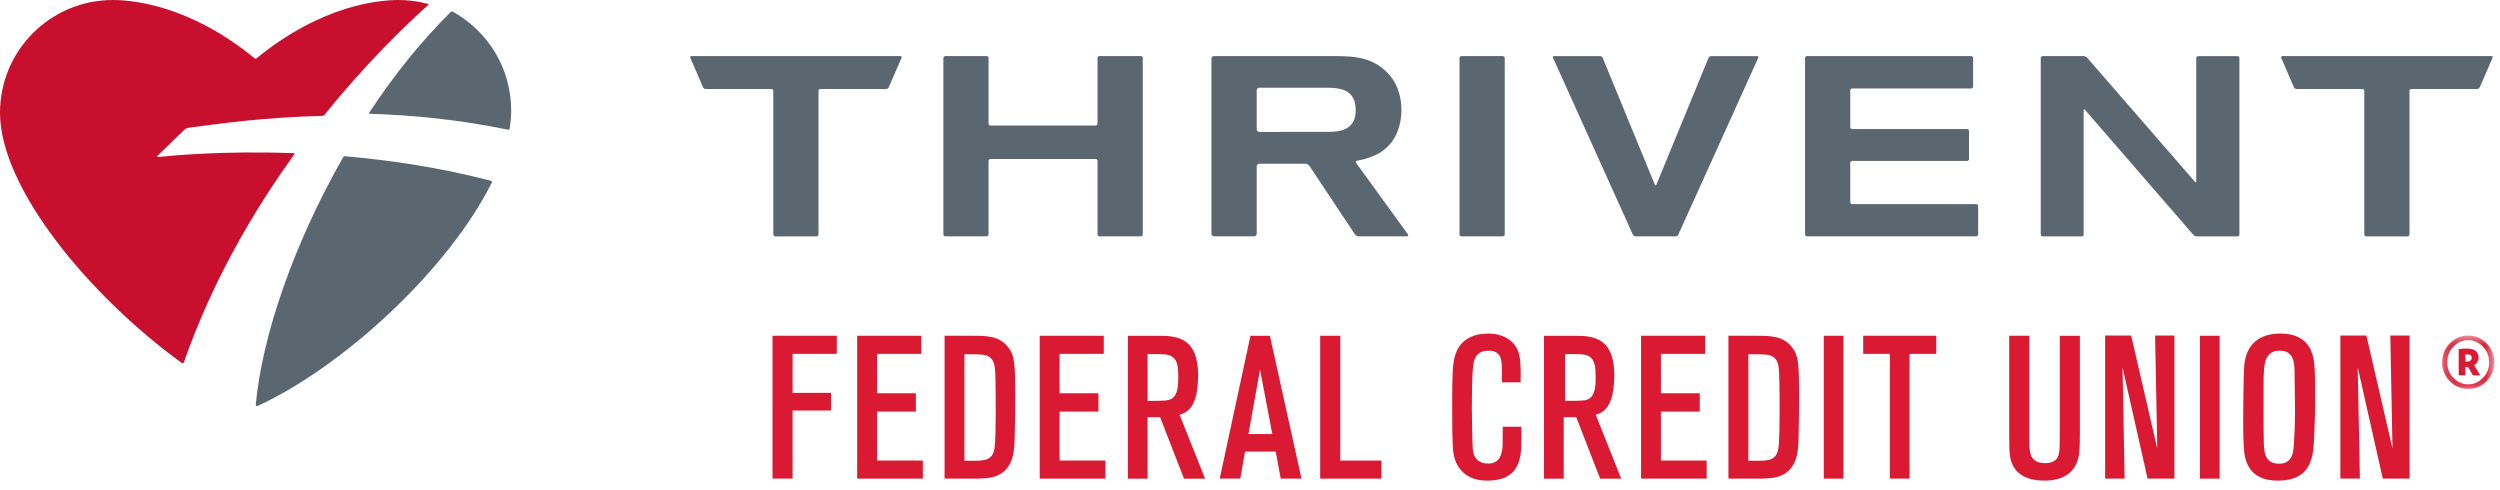 <?xml version="1.0" encoding="UTF-8"?>
<svg width="250px" height="49px" viewBox="0 0 250 49" version="1.1" xmlns="http://www.w3.org/2000/svg" xmlns:xlink="http://www.w3.org/1999/xlink">
    <!-- Generator: Sketch 53.2 (72643) - https://sketchapp.com -->
    <title>thrivent_CU_logo</title>
    <desc>Created with Sketch.</desc>
    <defs>
        <polygon id="path-1" points="0.203 0.495 5.434 0.495 5.434 5.831 0.203 5.831"></polygon>
    </defs>
    <g id="Page-1" stroke="none" stroke-width="1" fill="none" fill-rule="evenodd">
        <g id="D1-mobile" transform="translate(-63, -758)">
            <g id="thrivent_CU_logo" transform="translate(63, 758)">
                <g id="Group-64">
                    <g id="Group-3" transform="translate(244, 33.065)">
                        <mask id="mask-2" fill="white">
                            <use xlink:href="#path-1"></use>
                        </mask>
                        <g id="Clip-2"></g>
                        <path d="M4.756,4.025 C4.651,4.286 4.497,4.519 4.303,4.718 C4.109,4.919 3.886,5.078 3.639,5.193 C3.386,5.312 3.115,5.37 2.82,5.37 C2.531,5.37 2.263,5.312 2.009,5.193 C1.75,5.078 1.528,4.919 1.335,4.718 C1.141,4.519 0.988,4.286 0.88,4.025 C0.774,3.755 0.721,3.474 0.721,3.168 C0.721,2.861 0.774,2.572 0.88,2.302 C0.99,2.033 1.141,1.798 1.335,1.599 C1.528,1.399 1.752,1.242 2.009,1.123 C2.264,1.007 2.531,0.948 2.82,0.948 C3.115,0.948 3.388,1.007 3.639,1.123 C3.889,1.242 4.107,1.398 4.303,1.599 C4.5,1.8 4.652,2.033 4.756,2.302 C4.864,2.571 4.918,2.861 4.918,3.168 C4.918,3.474 4.864,3.755 4.756,4.025 M5.229,2.131 C5.09,1.804 4.902,1.517 4.671,1.273 C4.436,1.03 4.16,0.837 3.844,0.701 C3.526,0.564 3.186,0.495 2.82,0.495 C2.45,0.495 2.111,0.564 1.794,0.701 C1.48,0.836 1.202,1.028 0.969,1.273 C0.735,1.518 0.548,1.805 0.411,2.131 C0.274,2.455 0.203,2.807 0.203,3.171 C0.203,3.535 0.274,3.88 0.411,4.202 C0.548,4.521 0.735,4.806 0.969,5.049 C1.2,5.296 1.478,5.485 1.794,5.622 C2.111,5.76 2.45,5.829 2.82,5.829 L2.82,5.831 C3.186,5.831 3.526,5.758 3.844,5.617 C4.16,5.475 4.436,5.282 4.671,5.043 C4.902,4.802 5.09,4.521 5.229,4.202 C5.365,3.881 5.434,3.537 5.434,3.171 C5.434,2.805 5.364,2.455 5.229,2.131" id="Fill-1" fill="#DA1A32" mask="url(#mask-2)"></path>
                    </g>
                    <path d="M247.048,36.056 C246.966,36.124 246.852,36.156 246.71,36.156 C246.638,36.156 246.578,36.151 246.528,36.138 L246.528,36.14 L246.528,35.453 C246.577,35.444 246.649,35.436 246.742,35.436 C247.024,35.436 247.168,35.55 247.168,35.774 C247.168,35.897 247.129,35.992 247.048,36.056 M247.738,36.193 C247.82,36.054 247.859,35.909 247.859,35.755 C247.859,35.493 247.768,35.275 247.585,35.105 C247.4,34.939 247.097,34.857 246.68,34.857 C246.373,34.857 246.106,34.872 245.869,34.903 L245.871,34.903 L245.871,37.532 L246.53,37.532 L246.53,36.692 L246.821,36.692 L247.279,37.532 L248.029,37.532 L247.404,36.522 C247.543,36.441 247.655,36.332 247.738,36.193" id="Fill-4" fill="#DA1A32"></path>
                    <path d="M247.981,8.72 L249.253,5.782 C249.299,5.688 249.246,5.609 249.142,5.609 L228.243,5.609 C228.136,5.609 228.085,5.688 228.129,5.782 L228.124,5.782 L229.388,8.72 C229.433,8.818 229.55,8.897 229.658,8.897 L236.242,8.897 C236.343,8.897 236.43,8.986 236.43,9.091 L236.43,23.443 C236.43,23.551 236.52,23.637 236.625,23.637 L240.756,23.637 C240.863,23.637 240.951,23.55 240.951,23.443 L240.951,9.091 C240.951,8.984 241.037,8.897 241.141,8.897 L247.711,8.897 C247.817,8.897 247.937,8.818 247.981,8.72" id="Fill-6" fill="#5B6770"></path>
                    <path d="M98.665,23.635 C98.765,23.635 98.855,23.548 98.855,23.441 L98.855,16.09 C98.855,15.985 98.94,15.899 99.046,15.899 L109.561,15.899 C109.667,15.899 109.755,15.985 109.755,16.09 L109.755,23.441 C109.755,23.55 109.844,23.635 109.948,23.635 L114.084,23.635 C114.187,23.635 114.275,23.548 114.275,23.441 L114.275,5.797 C114.275,5.693 114.186,5.609 114.084,5.609 L109.948,5.609 C109.844,5.609 109.755,5.693 109.755,5.797 L109.755,12.361 C109.755,12.467 109.667,12.554 109.561,12.554 L99.046,12.554 C98.94,12.554 98.855,12.465 98.855,12.361 L98.855,5.797 C98.855,5.693 98.765,5.609 98.665,5.609 L94.528,5.609 C94.427,5.609 94.337,5.693 94.337,5.797 L94.337,23.441 C94.337,23.55 94.428,23.635 94.528,23.635 L98.665,23.635 Z" id="Fill-8" fill="#5B6770"></path>
                    <path d="M146.146,23.635 L150.28,23.635 C150.39,23.635 150.474,23.548 150.474,23.441 L150.474,5.797 C150.474,5.693 150.388,5.609 150.28,5.609 L146.146,5.609 C146.04,5.609 145.952,5.693 145.952,5.797 L145.952,23.441 C145.952,23.55 146.042,23.635 146.146,23.635" id="Fill-10" fill="#5B6770"></path>
                    <path d="M167.833,23.46 L175.825,5.782 C175.865,5.686 175.814,5.611 175.709,5.611 L171.117,5.611 C171.015,5.611 170.89,5.689 170.852,5.788 L165.633,18.478 C165.593,18.578 165.526,18.578 165.487,18.478 L160.271,5.788 C160.234,5.689 160.113,5.611 160.007,5.611 L155.409,5.611 C155.308,5.611 155.255,5.686 155.301,5.782 L163.285,23.46 C163.331,23.554 163.451,23.635 163.559,23.635 L167.565,23.635 C167.671,23.635 167.791,23.556 167.833,23.46" id="Fill-12" fill="#5B6770"></path>
                    <path d="M197.623,20.412 L185.217,20.412 C185.112,20.412 185.026,20.325 185.026,20.218 L185.026,16.286 C185.026,16.181 185.112,16.095 185.217,16.095 L196.71,16.095 C196.816,16.095 196.9,16.011 196.9,15.904 L196.9,13.096 C196.9,12.993 196.816,12.905 196.71,12.905 L185.217,12.905 C185.112,12.905 185.026,12.821 185.026,12.715 L185.026,9.037 C185.026,8.93 185.112,8.846 185.217,8.846 L197.117,8.846 C197.225,8.846 197.309,8.756 197.309,8.653 L197.309,5.796 C197.309,5.693 197.223,5.609 197.117,5.609 L180.695,5.609 C180.596,5.609 180.504,5.693 180.504,5.796 L180.504,23.439 C180.504,23.547 180.596,23.633 180.695,23.633 L197.623,23.633 C197.727,23.633 197.814,23.546 197.814,23.439 L197.814,20.603 C197.814,20.498 197.727,20.412 197.623,20.412" id="Fill-14" fill="#5B6770"></path>
                    <path d="M223.751,5.611 L219.816,5.611 C219.713,5.611 219.625,5.695 219.625,5.798 L219.625,18.136 C219.625,18.243 219.567,18.262 219.499,18.184 L208.698,5.753 C208.63,5.674 208.484,5.609 208.379,5.609 L204.267,5.609 C204.167,5.609 204.074,5.693 204.074,5.797 L204.074,5.798 L204.074,23.444 C204.074,23.553 204.167,23.638 204.267,23.638 L208.176,23.638 C208.279,23.638 208.365,23.551 208.365,23.444 L208.365,11.024 C208.365,10.919 208.421,10.892 208.491,10.976 L219.345,23.491 C219.413,23.569 219.561,23.637 219.662,23.637 L223.751,23.637 C223.855,23.637 223.942,23.549 223.942,23.443 L223.942,5.798 C223.942,5.695 223.856,5.611 223.751,5.611" id="Fill-16" fill="#5B6770"></path>
                    <path d="M77.33,9.091 L77.33,23.443 C77.33,23.551 77.417,23.637 77.517,23.637 L81.656,23.637 C81.763,23.637 81.85,23.549 81.85,23.443 L81.85,9.091 C81.85,8.984 81.933,8.897 82.038,8.897 L88.615,8.897 C88.718,8.897 88.842,8.818 88.881,8.72 L90.159,5.782 C90.201,5.688 90.148,5.609 90.043,5.609 L69.142,5.609 C69.036,5.609 68.987,5.688 69.029,5.782 L70.3,8.72 C70.34,8.818 70.461,8.897 70.566,8.897 L77.136,8.897 C77.243,8.897 77.33,8.986 77.33,9.091" id="Fill-18" fill="#5B6770"></path>
                    <path d="M132.87,13.188 L125.927,13.191 C125.785,13.191 125.671,13.081 125.671,12.936 L125.671,9.026 C125.671,8.887 125.785,8.771 125.927,8.771 L132.663,8.771 C134.409,8.771 134.866,9.179 135.211,9.63 L135.211,9.629 C135.525,10.075 135.573,10.704 135.573,11.038 C135.573,12.965 134.03,13.188 132.87,13.188 M140.788,23.427 L135.622,16.306 C135.536,16.192 135.584,16.08 135.722,16.064 C135.722,16.064 137.389,15.826 138.407,14.975 C139.686,14.005 140.143,12.374 140.143,10.994 C140.143,9.949 139.89,8.592 138.969,7.524 C137.462,5.781 135.598,5.609 133.559,5.609 L121.402,5.609 C121.258,5.609 121.144,5.721 121.144,5.863 L121.144,23.378 C121.144,23.521 121.26,23.634 121.402,23.634 L125.414,23.634 C125.558,23.634 125.671,23.523 125.671,23.378 L125.671,16.631 C125.671,16.491 125.785,16.376 125.927,16.376 L130.544,16.376 C130.687,16.376 130.864,16.476 130.944,16.591 L135.483,23.418 C135.566,23.542 135.739,23.635 135.88,23.635 L140.682,23.635 L140.68,23.634 C140.821,23.634 140.868,23.542 140.788,23.427" id="Fill-20" fill="#5B6770"></path>
                    <path d="M34.51,15.627 C34.438,15.618 34.347,15.659 34.316,15.726 C29.412,24.294 26.216,33.541 25.576,40.453 C25.576,40.541 25.599,40.635 25.771,40.593 C34.412,36.611 44.931,26.849 49.192,18.224 C49.213,18.177 49.203,18.116 49.112,18.085 C44.07,16.764 39.065,16.021 34.51,15.627" id="Fill-22" fill="#5B6770"></path>
                    <path d="M45.246,1.15 C45.19,1.124 45.155,1.124 45.092,1.185 L45.09,1.184 C42.107,4.121 39.362,7.568 36.924,11.26 C36.878,11.323 36.904,11.374 36.983,11.379 C41.214,11.505 45.892,11.959 50.818,12.972 C50.876,12.981 50.929,12.979 50.955,12.89 C51.063,12.259 51.118,11.645 51.118,11.053 C51.118,6.776 48.742,3.066 45.246,1.15" id="Fill-24" fill="#5B6770"></path>
                    <path d="M29.426,15.438 C29.471,15.37 29.452,15.319 29.372,15.319 C22.301,15.057 17.079,15.563 15.861,15.697 C15.708,15.723 15.677,15.646 15.783,15.543 L18.439,12.973 C18.551,12.866 18.733,12.796 18.877,12.773 C21.746,12.389 26.403,11.723 32.227,11.588 C32.302,11.588 32.388,11.541 32.442,11.492 C36.621,6.303 40.522,2.555 42.818,0.499 C42.869,0.45 42.841,0.405 42.76,0.382 C41.831,0.13 40.847,0.001 39.843,0.001 C37.974,0.001 32.238,0.45 25.65,5.835 C25.634,5.859 25.599,5.87 25.559,5.87 C25.519,5.87 25.489,5.859 25.466,5.835 C18.885,0.45 13.147,0.001 11.278,0.001 C5.052,0.001 0,5.046 0,11.28 C0,18.808 8.939,29.593 18.173,36.294 C18.247,36.344 18.336,36.386 18.392,36.212 C21.226,28.128 25.318,21.128 29.431,15.438 L29.426,15.438 Z" id="Fill-26" fill="#C8102E"></path>
                    <polygon id="Fill-28" fill="#DA1A32" points="77.251 47.863 79.259 47.863 79.259 41.055 83.1 41.055 83.1 39.287 79.259 39.287 79.259 35.384 83.679 35.384 83.679 33.576 77.252 33.576"></polygon>
                    <polygon id="Fill-30" fill="#DA1A32" points="87.704 41.158 91.587 41.158 91.587 39.327 87.704 39.327 87.704 35.385 92.124 35.385 92.124 33.576 85.716 33.576 85.716 47.861 92.282 47.861 92.282 46.054 87.704 46.054"></polygon>
                    <path d="M99.454,44.819 C99.267,45.986 98.543,46.072 97.462,46.072 L97.46,46.074 L96.444,46.074 L96.444,35.422 C98.174,35.422 98.547,35.432 98.944,35.698 C99.501,36.093 99.531,36.751 99.552,38.331 C99.571,39.684 99.571,40.171 99.571,41.475 C99.571,42.363 99.548,44.203 99.454,44.819 M97.22,33.578 L97.22,33.576 L94.456,33.576 L94.456,47.863 L97.182,47.863 C98.734,47.863 100.074,47.863 100.905,46.533 C101.408,45.689 101.456,44.694 101.477,43.271 C101.519,41.358 101.519,40.481 101.519,39.706 C101.519,36.27 101.46,35.523 100.775,34.675 C99.906,33.578 98.601,33.578 97.22,33.578" id="Fill-32" fill="#DA1A32"></path>
                    <polygon id="Fill-34" fill="#DA1A32" points="105.961 41.158 109.844 41.158 109.844 39.327 105.961 39.327 105.961 35.385 110.379 35.385 110.379 33.576 103.972 33.576 103.972 47.861 110.539 47.861 110.539 46.054 105.961 46.054"></polygon>
                    <path d="M117.2,39.846 C116.859,40.077 116.57,40.086 114.758,40.086 L114.758,35.403 C116.44,35.403 116.804,35.409 117.184,35.645 C117.778,36.012 117.825,36.765 117.825,37.714 C117.825,38.395 117.825,39.422 117.2,39.846 M119.466,40.007 L119.467,40.007 C119.686,39.436 119.814,38.526 119.814,37.516 C119.814,33.883 117.83,33.578 115.973,33.578 L112.788,33.578 L112.788,47.864 L114.756,47.864 L114.756,41.714 L116.01,41.714 L118.399,47.864 L120.505,47.864 L117.96,41.478 C118.369,41.36 119.091,41.094 119.466,40.007" id="Fill-36" fill="#DA1A32"></path>
                    <path d="M127.229,43.408 L124.847,43.408 L126.001,36.953 L127.231,43.408 L127.229,43.408 Z M125.048,33.578 L125.046,33.576 L121.972,47.863 L124.029,47.863 L124.505,45.159 L127.573,45.159 L128.07,47.863 L130.147,47.863 L126.99,33.578 L125.048,33.578 Z" id="Fill-38" fill="#DA1A32"></path>
                    <polygon id="Fill-40" fill="#DA1A32" points="134.027 33.576 132.019 33.576 132.019 47.863 138.148 47.863 138.148 46.056 134.027 46.056"></polygon>
                    <path d="M150.271,42.79 L150.273,42.792 C150.273,44.466 150.273,44.77 150.197,45.113 L150.187,45.153 C150.075,45.67 149.807,46.356 148.82,46.356 C147.575,46.356 147.377,45.46 147.31,45.169 L147.303,45.144 C147.226,44.601 147.186,41.778 147.186,40.903 C147.186,39.863 147.186,37.705 147.307,36.681 C147.369,36.117 147.486,35.066 148.86,35.066 C150.095,35.066 150.192,35.93 150.192,37.057 L150.192,38.231 L152.06,38.231 L152.062,38.114 C152.079,37.046 152.081,36.175 151.919,35.478 C151.552,33.914 150.095,33.356 148.858,33.356 C145.909,33.356 145.511,35.404 145.377,36.104 C145.282,36.705 145.216,37.103 145.216,40.88 C145.216,44.458 145.3,45.025 145.357,45.398 C145.494,46.2 146.092,48.064 148.719,48.064 C151.202,48.064 151.782,46.741 151.999,45.745 C152.12,45.204 152.14,44.735 152.14,42.794 L152.14,42.673 L150.271,42.673 L150.271,42.79 Z" id="Fill-42" fill="#DA1A32"></path>
                    <path d="M158.94,39.846 C158.602,40.077 158.309,40.086 156.498,40.086 L156.498,35.403 C158.18,35.403 158.544,35.409 158.924,35.645 C159.517,36.012 159.565,36.765 159.565,37.714 C159.565,38.395 159.565,39.422 158.94,39.846 M161.078,40.007 L161.081,40.007 C161.301,39.436 161.429,38.526 161.429,37.516 C161.429,33.883 159.446,33.578 157.588,33.578 L154.402,33.578 L154.402,47.864 L156.372,47.864 L156.372,41.714 L157.626,41.714 L160.011,47.864 L162.117,47.864 L159.574,41.478 C159.985,41.36 160.705,41.094 161.078,40.007" id="Fill-44" fill="#DA1A32"></path>
                    <polygon id="Fill-46" fill="#DA1A32" points="166.091 41.158 169.975 41.158 169.975 39.327 166.091 39.327 166.091 35.385 170.51 35.385 170.51 33.576 164.105 33.576 164.105 47.861 170.668 47.861 170.668 46.054 166.093 46.054"></polygon>
                    <path d="M177.84,44.819 C177.656,45.986 176.935,46.072 175.85,46.072 L175.85,46.074 L174.834,46.074 L174.834,35.422 C176.564,35.422 176.937,35.432 177.334,35.698 C177.889,36.093 177.919,36.751 177.94,38.331 C177.961,39.684 177.961,40.171 177.961,41.475 C177.961,42.363 177.937,44.203 177.84,44.819 M175.61,33.578 L175.611,33.576 L172.844,33.576 L172.844,47.863 L175.569,47.863 C177.122,47.863 178.461,47.863 179.295,46.533 C179.795,45.689 179.848,44.694 179.867,43.271 C179.905,41.358 179.905,40.481 179.905,39.706 C179.905,36.27 179.846,35.523 179.161,34.675 C178.293,33.578 176.989,33.578 175.61,33.578" id="Fill-48" fill="#DA1A32"></path>
                    <polygon id="Fill-50" fill="#DA1A32" points="182.376 33.578 182.376 47.863 184.344 47.863 184.344 33.576 182.376 33.576"></polygon>
                    <polygon id="Fill-52" fill="#DA1A32" points="186.321 35.385 188.989 35.385 188.989 47.862 190.957 47.862 190.957 35.385 193.623 35.385 193.623 33.576 186.32 33.576"></polygon>
                    <path d="M205.977,43.007 L205.975,43.007 C205.975,44.049 205.975,44.159 205.957,44.716 C205.937,45.352 205.907,46.315 204.502,46.315 C202.929,46.315 202.929,45.162 202.929,43.945 L202.929,33.576 L200.921,33.576 L200.921,43.287 C200.921,45.414 200.965,45.826 201.25,46.461 C201.741,47.524 202.821,48.064 204.464,48.064 C205.378,48.064 207.006,47.841 207.636,46.36 C207.971,45.607 207.987,44.881 207.987,43.168 L207.987,33.578 L205.977,33.578 L205.977,43.007 Z" id="Fill-54" fill="#DA1A32"></path>
                    <polygon id="Fill-56" fill="#DA1A32" points="215.728 44.858 213.135 33.647 213.116 33.553 210.514 33.553 210.514 47.861 212.464 47.861 212.249 36.727 214.758 47.861 217.44 47.861 217.44 33.553 215.509 33.553"></polygon>
                    <polygon id="Fill-58" fill="#DA1A32" points="219.994 33.578 219.994 47.863 221.962 47.863 221.962 33.576 219.994 33.576"></polygon>
                    <path d="M229.397,44.254 L229.395,44.301 C229.335,45.224 229.262,46.37 227.904,46.37 C226.389,46.37 226.384,45.092 226.376,43.858 C226.376,43.689 226.376,43.524 226.37,43.364 C226.349,42.472 226.349,42.452 226.349,41.496 C226.349,38.099 226.349,37.894 226.389,37.2 L226.389,37.202 L226.391,37.171 C226.433,36.434 226.508,35.066 227.962,35.066 C229.409,35.066 229.435,36.301 229.457,37.218 C229.466,37.765 229.47,38.317 229.475,38.869 C229.481,39.422 229.486,39.974 229.497,40.522 C229.516,41.631 229.477,43.064 229.397,44.254 M228.061,33.355 C225.855,33.355 224.596,34.475 224.421,36.59 C224.36,37.358 224.322,40.338 224.322,41.195 L224.322,41.577 C224.32,42.855 224.318,44.604 224.463,45.476 C224.642,46.525 225.106,47.233 225.875,47.649 C226.548,48.016 227.27,48.062 227.823,48.062 C230.774,48.062 231.281,46.153 231.385,44.285 C231.445,43.236 231.506,41.605 231.506,40.52 L231.508,40.264 C231.515,39.495 231.531,37.452 231.425,36.409 C231.345,35.654 231.103,33.355 228.061,33.355" id="Fill-60" fill="#DA1A32"></path>
                    <polygon id="Fill-62" fill="#DA1A32" points="239.25 44.858 236.638 33.553 234.036 33.553 234.036 47.861 235.988 47.861 235.77 36.727 238.279 47.861 240.96 47.861 240.96 33.553 239.031 33.553"></polygon>
                </g>
            </g>
        </g>
    </g>
</svg>